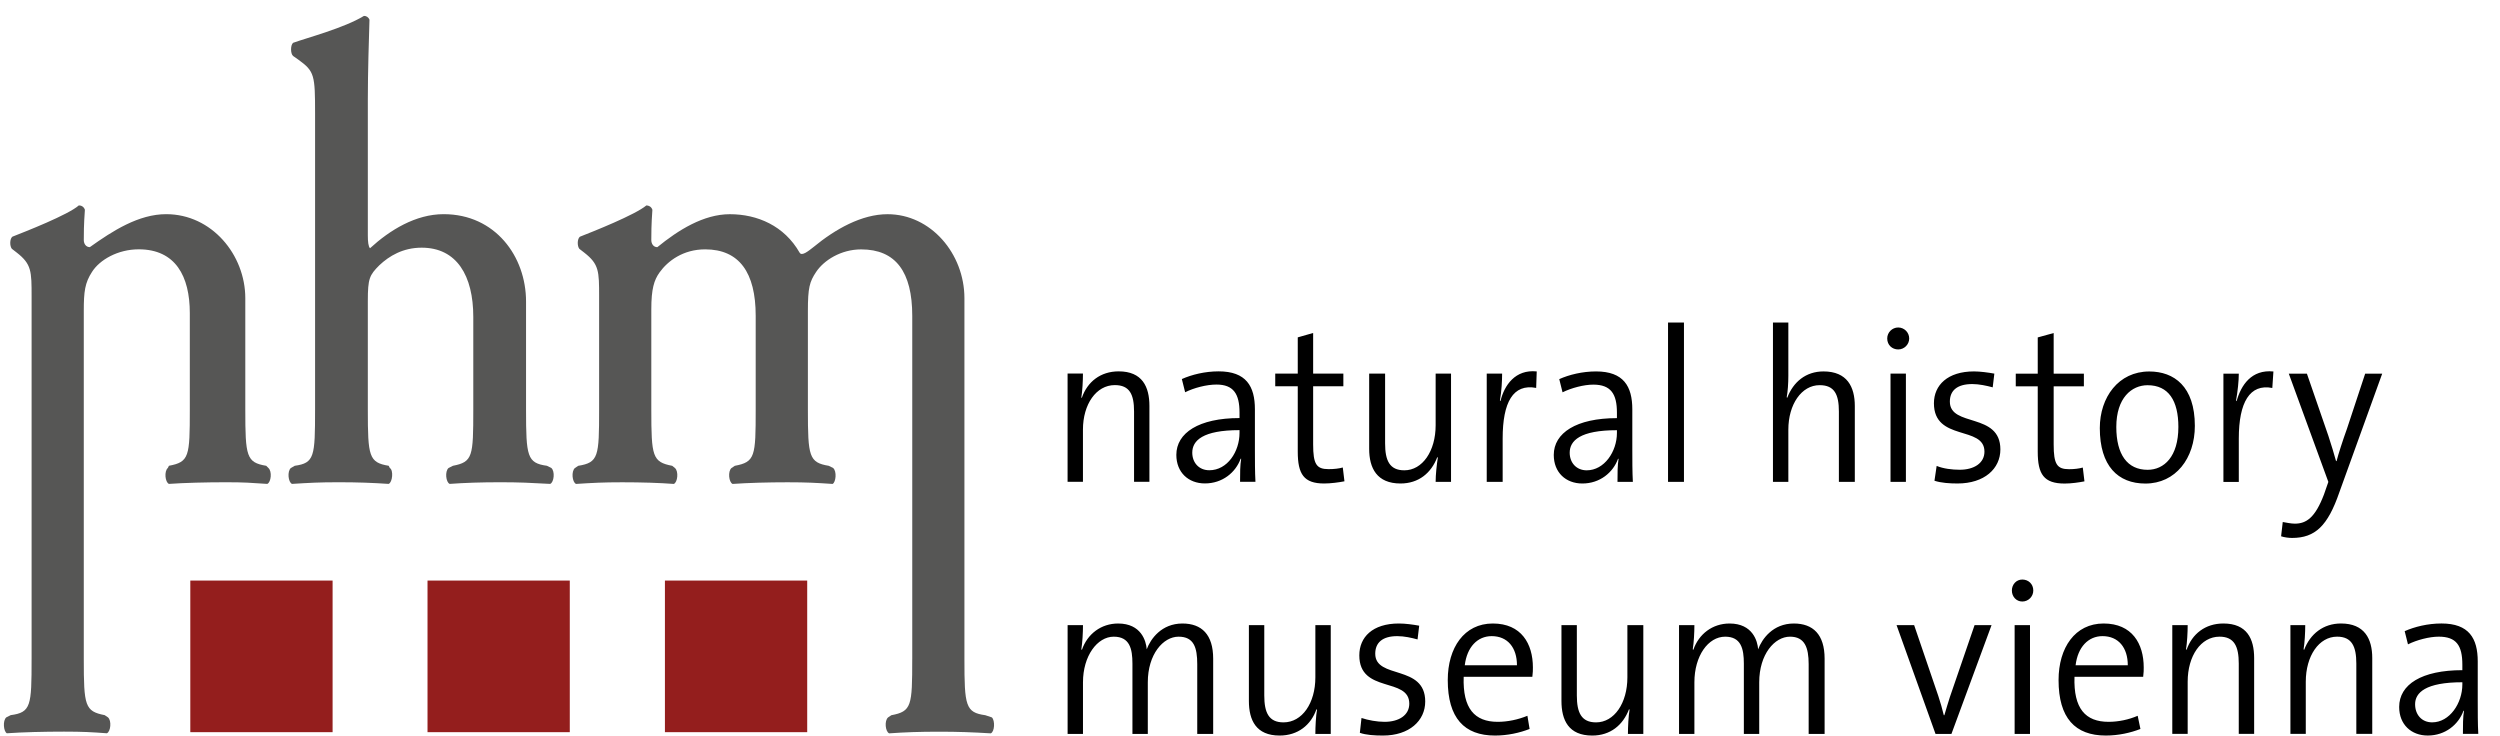 <svg viewBox="0 0 129 38" xmlns="http://www.w3.org/2000/svg" fill-rule="evenodd" stroke-linejoin="round" clip-rule="evenodd" stroke-miterlimit="2"><g transform="translate(-136-242)" fill-rule="nonzero"><g fill="#941e1d"><path d="m145.82 279.78h7.342v-7.823h-7.342v7.823"/><path d="m158.06 279.78h7.341v-7.823h-7.341v7.823"/><path d="m170.31 279.78h7.342v-7.823h-7.342v7.823"/></g><path d="m137.63 276.01c0 2.41-.028 2.75-1.077 2.891l-.227.114c-.198.17-.141.737.029.822.794-.057 1.927-.085 2.948-.085.964 0 1.446.028 2.211.085.198-.085.255-.652.057-.822l-.17-.114c-1.021-.198-1.078-.481-1.078-2.891v-17.972c0-.992.057-1.445.426-2.01.396-.624 1.332-1.163 2.409-1.163 1.899 0 2.636 1.389 2.636 3.289v4.989c0 2.409-.028 2.693-1.077 2.891l-.057.113c-.198.17-.141.737.057.822.766-.056 1.928-.085 2.948-.085.964 0 1.276.029 2.126.085.199-.085.255-.652.057-.822l-.113-.113c-1.021-.17-1.078-.482-1.078-2.891v-5.755c0-2.239-1.729-4.337-4.082-4.337-1.417 0-2.749.851-3.94 1.701-.198 0-.312-.17-.312-.369 0-.283 0-.793.057-1.559-.057-.17-.198-.226-.312-.226-.538.482-2.778 1.36-3.43 1.615-.141.114-.141.482-.028.624l.255.198c.765.596.765.964.765 2.268v18.709m14.627-12.869c0 2.409-.028 2.749-1.048 2.891l-.199.113c-.198.17-.142.737.057.822.907-.056 1.389-.085 2.409-.085.992 0 1.729.029 2.58.085.198-.085.255-.708.057-.822l-.057-.113c-1.021-.17-1.077-.482-1.077-2.891v-5.613c0-1.162.085-1.332.595-1.843.51-.481 1.219-.907 2.183-.907 1.814 0 2.664 1.446 2.664 3.572v4.791c0 2.409-.028 2.693-1.049 2.891l-.226.113c-.199.17-.142.737.056.822.766-.056 1.616-.085 2.608-.085.992 0 1.559.029 2.58.085.198-.085.255-.652.057-.822l-.227-.113c-1.021-.142-1.077-.482-1.077-2.891v-5.585c0-2.324-1.588-4.507-4.252-4.507-1.446 0-2.778.822-3.799 1.758-.085-.085-.113-.34-.113-.652v-7c0-1.474.056-3.146.085-4.139-.057-.141-.17-.198-.284-.198-1.02.624-2.948 1.134-3.656 1.389-.142.113-.142.567 0 .68l.283.199c.822.595.85.793.85 2.778v15.279m30.813 12.869c0 2.41-.028 2.693-1.077 2.891l-.17.114c-.198.17-.142.737.057.822.794-.057 1.559-.085 2.579-.085.964 0 1.73.028 2.665.085.198-.085.227-.652.057-.822l-.34-.114c-1.021-.141-1.078-.481-1.078-2.891v-18.624c0-2.296-1.729-4.337-3.968-4.337-1.332 0-2.693.766-3.827 1.701-.255.198-.595.482-.709.283-.793-1.389-2.182-1.984-3.6-1.984-1.36 0-2.664.822-3.742 1.701-.198 0-.311-.17-.311-.369 0-.283 0-.793.056-1.559-.056-.17-.198-.226-.311-.226-.567.482-2.778 1.36-3.43 1.615-.142.114-.142.482-.029.624l.255.198c.766.596.766.964.766 2.268v5.84c0 2.409-.029 2.721-1.077 2.891l-.171.113c-.198.17-.141.737.057.822.879-.056 1.389-.085 2.381-.085.992 0 1.928.029 2.665.085.198-.085.255-.652.057-.822l-.142-.113c-1.021-.198-1.077-.482-1.077-2.891v-5.188c0-1.049.141-1.502.425-1.899.425-.595 1.219-1.191 2.353-1.191 1.757 0 2.608 1.191 2.608 3.43v4.848c0 2.409-.029 2.693-1.078 2.891l-.17.113c-.198.17-.141.737.057.822.794-.056 1.843-.085 2.835-.085.992 0 1.474.029 2.324.085.17-.085.227-.652.028-.822l-.226-.113c-1.021-.17-1.077-.482-1.077-2.891v-5.103c0-1.19.085-1.502.425-2.01.397-.596 1.275-1.163 2.324-1.163 1.786 0 2.636 1.163 2.636 3.43v17.717" fill="#565655"/><path d="m195.31 266.86v-3.912c0-.992-.368-1.786-1.587-1.786-.936 0-1.616.539-1.899 1.361h-.029c.057-.34.085-.879.085-1.247h-.793v5.584h.793v-2.693c0-1.304.681-2.296 1.644-2.296.766 0 .993.482.993 1.361v3.628h.793m5.471 0c-.028-.51-.028-1.134-.028-1.672v-2.07c0-1.19-.454-1.956-1.871-1.956-.709 0-1.389.17-1.899.397l.17.681c.453-.227 1.105-.397 1.616-.397.878 0 1.19.482 1.19 1.445v.284c-2.098 0-3.26.765-3.26 1.899 0 .907.624 1.474 1.474 1.474.907 0 1.588-.567 1.843-1.275h.028c-.057.34-.057.765-.057 1.19h.794m-.822-2.523c0 .964-.623 1.928-1.559 1.928-.539 0-.879-.397-.879-.907 0-.624.539-1.163 2.438-1.163v.142m5.414 2.495l-.085-.709c-.198.057-.453.085-.737.085-.623 0-.793-.255-.793-1.276v-3h1.559v-.652h-1.559v-2.098l-.794.227v1.871h-1.162v.652h1.162v3.373c0 1.162.312 1.644 1.361 1.644.34 0 .765-.057 1.048-.113m5.5.028v-5.584h-.794v2.664c0 1.333-.68 2.325-1.616 2.325-.765 0-.992-.51-.992-1.389v-3.6h-.822v3.883c0 .992.397 1.786 1.616 1.786.935 0 1.587-.538 1.899-1.361l.028.029c-.056.34-.113.879-.113 1.247h.794m4.422-5.698c-1.106-.113-1.673.709-1.871 1.531l-.028-.028c.085-.482.113-1.021.113-1.389h-.794v5.584h.822v-2.239c0-1.871.539-2.835 1.729-2.608l.029-.851m4.96 5.698c-.028-.51-.028-1.134-.028-1.672v-2.07c0-1.19-.453-1.956-1.871-1.956-.708 0-1.389.17-1.899.397l.17.681c.454-.227 1.106-.397 1.587-.397.908 0 1.219.482 1.219 1.445v.284c-2.097 0-3.259.765-3.259 1.899 0 .907.623 1.474 1.474 1.474.907 0 1.587-.567 1.842-1.275h.028c-.056.34-.056.765-.056 1.19h.793m-.822-2.523c0 .964-.652 1.928-1.559 1.928-.538 0-.878-.397-.878-.907 0-.624.538-1.163 2.437-1.163v.142m3.459 2.523v-8.221h-.822v8.221h.822m8.816 0v-3.912c0-.992-.397-1.786-1.616-1.786-.907 0-1.559.539-1.871 1.361l-.028-.028c.056-.284.085-.737.085-1.106v-2.75h-.794v8.221h.794v-2.693c0-1.304.68-2.296 1.615-2.296.766 0 .993.482.993 1.361v3.628h.822m2.806-7.398c0-.312-.255-.567-.567-.567-.312 0-.567.255-.567.567 0 .34.255.566.567.566.312 0 .567-.255.567-.566m-.17 7.398v-5.584h-.794v5.584h.794m4.875-1.672c0-1.928-2.607-1.134-2.607-2.467 0-.566.368-.907 1.162-.907.34 0 .737.085 1.049.17l.085-.708c-.312-.057-.737-.114-1.049-.114-1.361 0-2.069.709-2.069 1.644 0 1.985 2.607 1.134 2.607 2.495 0 .595-.538.935-1.275.935-.397 0-.851-.056-1.191-.198l-.113.765c.34.114.794.142 1.19.142 1.389 0 2.211-.765 2.211-1.757m4.338 1.644l-.085-.709c-.199.057-.454.085-.709.085-.624 0-.794-.255-.794-1.276v-3h1.559v-.652h-1.559v-2.098l-.822.227v1.871h-1.134v.652h1.134v3.373c0 1.162.312 1.644 1.389 1.644.34 0 .737-.057 1.021-.113m5.697-2.863c0-2.041-1.077-2.807-2.353-2.807-1.587 0-2.551 1.333-2.551 2.92 0 1.956.936 2.863 2.353 2.863 1.559 0 2.551-1.304 2.551-2.976m-.85.056c0 1.531-.737 2.211-1.588 2.211-1.048 0-1.615-.793-1.615-2.211 0-1.502.793-2.154 1.615-2.154 1.078 0 1.588.794 1.588 2.154m4.904-2.863c-1.134-.113-1.673.709-1.899 1.531l-.029-.028c.085-.482.142-1.021.142-1.389h-.794v5.584h.794v-2.239c0-1.871.567-2.835 1.729-2.608l.057-.851m5.613.114h-.879l-.936 2.834c-.226.624-.453 1.333-.538 1.673h-.029c-.113-.397-.226-.794-.396-1.304l-1.106-3.203h-.935l2.041 5.584-.227.652c-.454 1.191-.907 1.502-1.503 1.502-.198 0-.453-.056-.623-.085l-.085.737c.17.057.397.085.567.085 1.19 0 1.842-.623 2.437-2.352l2.212-6.123"/><path d="m198.6 279.87v-3.883c0-1.248-.595-1.814-1.587-1.814-1.077 0-1.644.793-1.842 1.332-.029-.425-.284-1.332-1.475-1.332-.878 0-1.587.538-1.87 1.36l-.029-.028c.057-.34.085-.879.085-1.247h-.793v5.612h.793v-2.664c0-1.361.737-2.353 1.588-2.353.822 0 .964.624.964 1.389v3.628h.793v-2.664c0-1.446.794-2.353 1.588-2.353.793 0 .963.567.963 1.417v3.6h.822m6.067 0v-5.612h-.794v2.693c0 1.332-.68 2.324-1.644 2.324-.765 0-.992-.51-.992-1.389v-3.628h-.794v3.911c0 .993.369 1.786 1.587 1.786.936 0 1.616-.538 1.9-1.36l.028.028c-.057.312-.085.879-.085 1.247h.794m4.875-1.672c0-1.928-2.579-1.134-2.579-2.466 0-.567.368-.907 1.134-.907.368 0 .737.085 1.049.17l.085-.709c-.312-.057-.709-.113-1.049-.113-1.361 0-2.041.708-2.041 1.644 0 1.984 2.579 1.105 2.579 2.494 0 .595-.538.936-1.275.936-.397 0-.851-.085-1.191-.199l-.085.766c.312.113.765.141 1.191.141 1.36 0 2.182-.765 2.182-1.757m5.556-1.758c0-1.219-.595-2.267-2.069-2.267-1.474 0-2.324 1.247-2.324 2.919 0 1.956.85 2.863 2.437 2.863.652 0 1.276-.141 1.786-.34l-.113-.68c-.482.198-1.021.312-1.531.312-1.19 0-1.814-.681-1.757-2.325h3.543c.028-.198.028-.368.028-.482m-.822-.113h-2.693c.114-.936.652-1.502 1.389-1.502.822 0 1.304.595 1.304 1.502m6.52 3.543v-5.612h-.822v2.693c0 1.332-.68 2.324-1.616 2.324-.765 0-.992-.51-.992-1.389v-3.628h-.794v3.911c0 .993.369 1.786 1.588 1.786.935 0 1.587-.538 1.899-1.36l.028.028c-.056.312-.085.879-.085 1.247h.794m9.355 0v-3.883c0-1.248-.596-1.814-1.588-1.814-1.077 0-1.644.793-1.842 1.332-.029-.425-.284-1.332-1.474-1.332-.879 0-1.588.538-1.871 1.36l-.029-.028c.057-.34.085-.879.085-1.247h-.793v5.612h.793v-2.664c0-1.361.709-2.353 1.588-2.353.822 0 .964.624.964 1.389v3.628h.793v-2.664c0-1.446.794-2.353 1.588-2.353.765 0 .963.567.963 1.417v3.6h.823m8.617-5.612h-.879l-1.275 3.713c-.085.284-.199.624-.284.935h-.028c-.085-.34-.17-.651-.284-.992l-1.247-3.656h-.907l2.01 5.612h.822l2.069-5.612m2.154-1.786c0-.34-.255-.567-.567-.567-.311 0-.538.255-.538.567 0 .312.227.567.538.567.312 0 .567-.255.567-.567m-.17 7.398v-5.612h-.793v5.612h.793m5.868-3.43c0-1.219-.595-2.267-2.069-2.267-1.474 0-2.325 1.247-2.325 2.919 0 1.956.851 2.863 2.438 2.863.652 0 1.276-.141 1.786-.34l-.142-.68c-.453.198-.992.312-1.502.312-1.191 0-1.814-.681-1.758-2.325h3.544c.028-.198.028-.368.028-.482m-.822-.113h-2.693c.113-.936.652-1.502 1.389-1.502.822 0 1.304.595 1.304 1.502m6.52 3.543v-3.912c0-.992-.369-1.785-1.588-1.785-.935 0-1.615.538-1.899 1.36l-.028-.028c.056-.34.085-.879.085-1.247h-.794v5.612h.794v-2.693c0-1.332.68-2.324 1.644-2.324.765 0 .992.51.992 1.389v3.628h.794m6.094 0v-3.912c0-.992-.397-1.785-1.615-1.785-.908 0-1.588.538-1.9 1.36l-.028-.028c.057-.34.085-.879.085-1.247h-.765v5.612h.793v-2.693c0-1.332.681-2.324 1.616-2.324.765 0 .992.51.992 1.389v3.628h.822m5.471 0c-.028-.51-.028-1.134-.028-1.701v-2.041c0-1.19-.454-1.955-1.871-1.955-.709 0-1.389.17-1.899.396l.17.681c.453-.227 1.105-.397 1.587-.397.907 0 1.219.453 1.219 1.446v.283c-2.097 0-3.26.737-3.26 1.899 0 .907.624 1.474 1.474 1.474.907 0 1.588-.567 1.843-1.275h.028c-.056.312-.056.765-.056 1.19h.793m-.822-2.551c0 .964-.652 1.956-1.559 1.956-.538 0-.879-.397-.879-.935 0-.596.539-1.134 2.438-1.134v.113"/></g></svg>